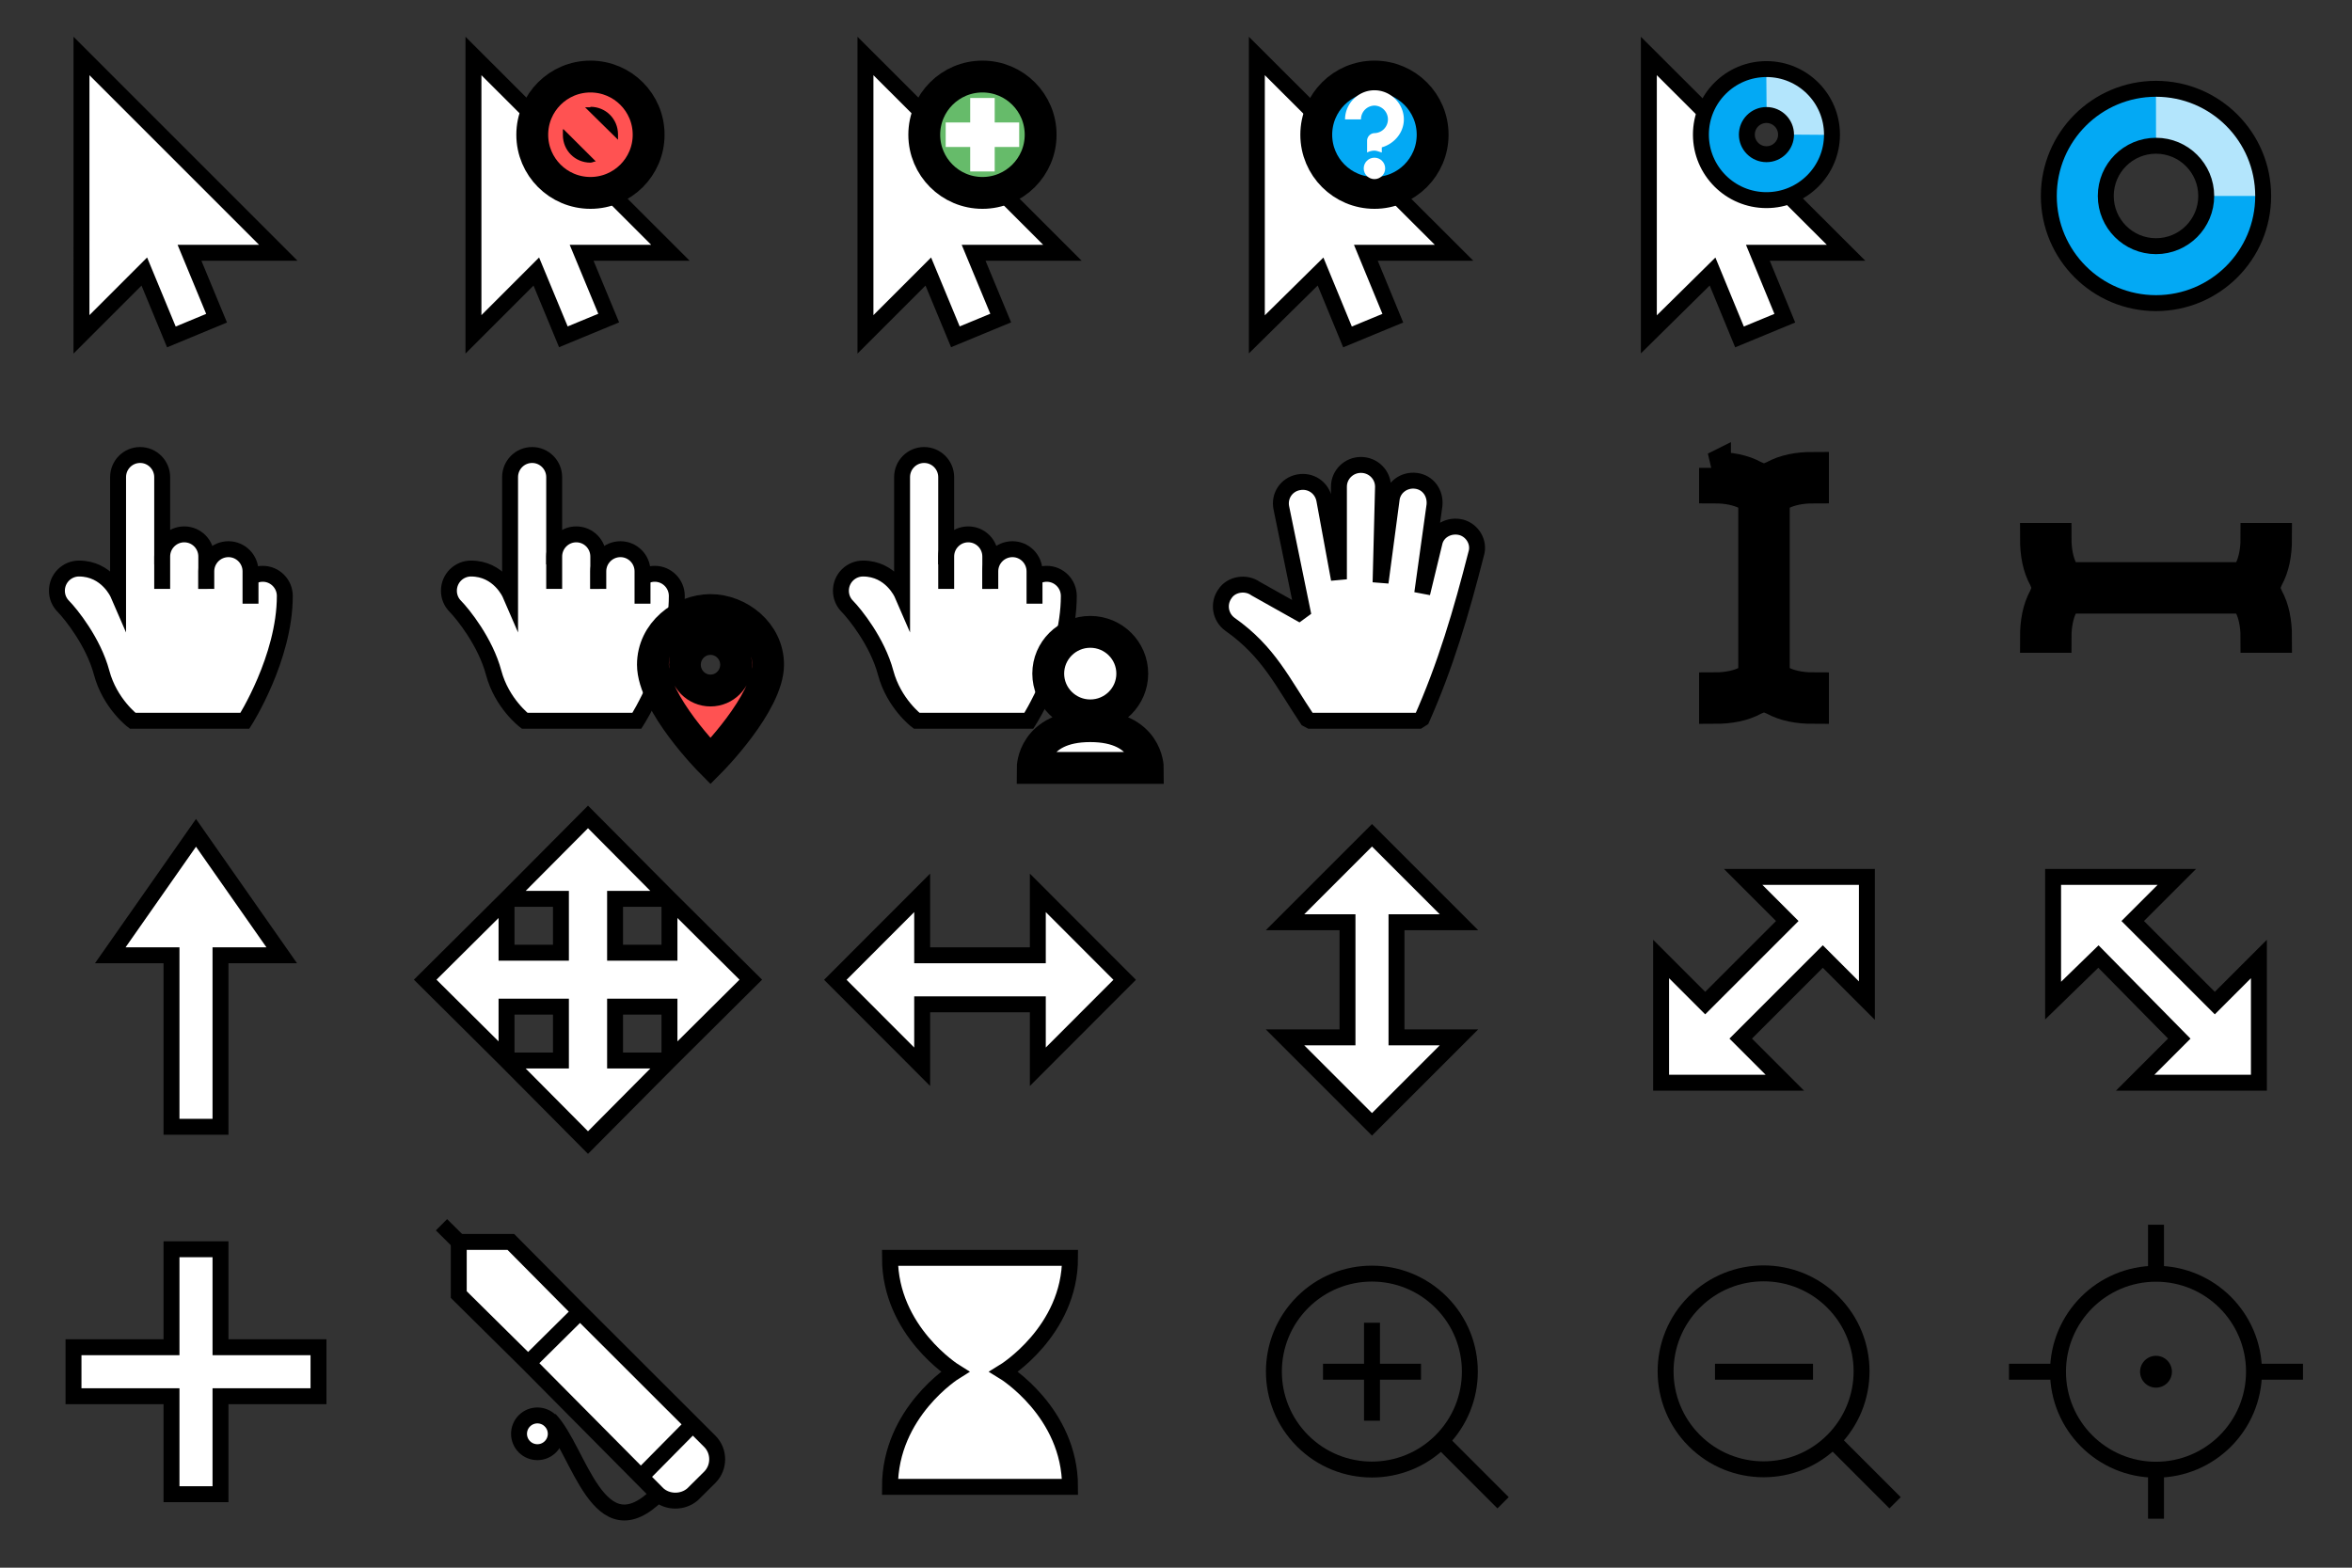 <?xml version="1.0" encoding="UTF-8" standalone="no"?>
<svg
   width="192"
   height="128"
   viewBox="0 0 192 128"
   version="1.1"
   id="svg5"
   sodipodi:docname="cursors.svg"
   inkscape:version="1.1.2 (b8e25be833, 2022-02-05)"
   inkscape:export-filename="C:\Users\nxhlm\Documents\GitHub\chunky-cursors\preview2.png"
   inkscape:export-xdpi="360"
   inkscape:export-ydpi="360"
   xmlns:inkscape="http://www.inkscape.org/namespaces/inkscape"
   xmlns:sodipodi="http://sodipodi.sourceforge.net/DTD/sodipodi-0.dtd"
   xmlns="http://www.w3.org/2000/svg"
   xmlns:svg="http://www.w3.org/2000/svg"
   xmlns:rdf="http://www.w3.org/1999/02/22-rdf-syntax-ns#"
   xmlns:cc="http://creativecommons.org/ns#"
   xmlns:dc="http://purl.org/dc/elements/1.1/">
  <rect x="0" y="0" width="192" height="128" fill="#333333" stroke="none"/>
  <defs
     id="defs7">
    <marker
       inkscape:stockid="DotS"
       orient="auto"
       refY="0"
       refX="0"
       id="DotS"
       style="overflow:visible"
       inkscape:isstock="true">
      <path
         id="path3876"
         d="m -2.5,-1 c 0,2.76 -2.24,5 -5,5 -2.76,0 -5,-2.24 -5,-5 0,-2.76 2.24,-5 5,-5 2.76,0 5,2.24 5,5 z"
         style="fill:#ffffff;fill-opacity:1;fill-rule:evenodd;stroke:#000000;stroke-width:1pt;stroke-opacity:1"
         transform="matrix(0.2,0,0,0.2,1.48,0.2)"
         inkscape:connector-curvature="0" />
    </marker>
    <marker
       inkscape:stockid="DotL"
       orient="auto"
       refY="0"
       refX="0"
       id="DotL"
       style="overflow:visible"
       inkscape:isstock="true">
      <path
         id="path3870"
         d="m -2.5,-1 c 0,2.76 -2.24,5 -5,5 -2.76,0 -5,-2.24 -5,-5 0,-2.76 2.24,-5 5,-5 2.76,0 5,2.24 5,5 z"
         style="fill:#ffffff;fill-opacity:1;fill-rule:evenodd;stroke:#000000;stroke-width:1pt;stroke-opacity:1"
         transform="matrix(0.8,0,0,0.8,5.92,0.8)"
         inkscape:connector-curvature="0" />
    </marker>
  </defs>
  <sodipodi:namedview
     id="base"
     fit-margin-top="0"
     fit-margin-bottom="0"
     fit-margin-left="0"
     fit-margin-right="0"
     pagecolor="#ffffff"
     bordercolor="#373737"
     borderopacity="1"
     gridtolerance="10"
     guidetolerance="10"
     objecttolerance="20"
     borderlayer="true"
     showborder="true"
     showgrid="false"
     showguides="false"
     inkscape:cx="59.22"
     inkscape:cy="62.23"
     inkscape:document-units="px"
     inkscape:object-paths="true"
     inkscape:pagecheckerboard="false"
     inkscape:pageopacity="0"
     inkscape:pageshadow="2"
     inkscape:showpageshadow="false"
     inkscape:snap-intersection-paths="true"
     inkscape:snap-text-baseline="false"
     inkscape:window-height="974"
     inkscape:window-width="1920"
     inkscape:zoom="2.828"
     inkscape:measure-start="12.7452,80.5844"
     inkscape:measure-end="14.0245,80.7302"
     inkscape:snap-smooth-nodes="true"
     inkscape:snap-midpoints="false"
     inkscape:current-layer="svg5"
     inkscape:snap-global="true"
     inkscape:snap-object-midpoints="true"
     inkscape:snap-page="true"
     inkscape:snap-grids="true"
     inkscape:snap-bbox="true"
     inkscape:bbox-paths="true"
     inkscape:bbox-nodes="true"
     inkscape:window-x="-11"
     inkscape:window-y="-11"
     inkscape:window-maximized="1"
     width="192px"
     height="128px"
     inkscape:snap-nodes="false">
    <sodipodi:guide
       position="40.125,115.562"
       orientation="-0.707,0.707"
       id="guide4515"
       inkscape:locked="false" />
    <inkscape:grid
       type="xygrid"
       id="grid4057"
       spacingx="32"
       spacingy="32"
       empspacing="1"
       empcolor="#000000"
       empopacity="0.125"
       dotted="false" />
    <inkscape:grid
       type="xygrid"
       id="grid4103"
       spacingx="32"
       spacingy="32"
       originx="16"
       originy="16"
       empspacing="1"
       dotted="true"
       empcolor="#ff3f3f"
       empopacity="0.251" />
  </sodipodi:namedview>
  <path
     id="path27366"
     style="fill:#ffffff;stroke:#000000;stroke-width:1.3;stroke-miterlimit:100"
     d="M -16 131.3 L -22.36 137.6 L -18 137.6 L -18 142 L -22.36 142 L -22.36 137.6 L -28.73 144 L -22.36 150.4 L -22.36 146 L -18 146 L -18 150.4 L -22.36 150.4 L -16 156.7 L -9.637 150.4 L -14 150.4 L -14 146 L -9.637 146 L -9.637 150.4 L -3.271 144 L -9.637 137.6 L -9.637 142 L -14 142 L -14 137.6 L -9.637 137.6 L -16 131.3 z " />
  <path
     id="path25087"
     d="m -18,102 v 8 h -8 v 4 h 8 v 8 h 4 v -8 h 8 v -4 h -8 v -8 z"
     style="fill:#ffffff;stroke:#000000;stroke-width:1.3;stroke-miterlimit:100"
     inkscape:connector-curvature="0" />
  <path
     id="path4808"
     d="M 102.6,4.57 V 27.3 l 5.2,-5.13 2.2,5.34 3.7,-1.53 -2.2,-5.34 h 7.2 z"
     style="fill:#ffffff;stroke:#000000;stroke-width:1.3;paint-order:markers fill stroke"
     inkscape:connector-curvature="0" />
  <path
     style="fill:#ffffff;stroke:#000000;stroke-width:1.3;stroke-miterlimit:100"
     d="m 48,66.7 -6.65,6.69 h 4.44 v 4.4 h -4.44 v -4.4 l -6.64,6.6 6.64,6.6 v -4.4 h 4.44 v 4.4 h -4.44 l 6.65,6.7 6.65,-6.7 h -4.44 v -4.4 h 4.44 v 4.4 l 6.64,-6.6 -6.64,-6.6 v 4.4 h -4.44 v -4.4 h 4.44 z"
     id="path4177"
     inkscape:connector-curvature="0" />
  <path
     inkscape:connector-curvature="0"
     style="fill:#ffffff;stroke:#000000;stroke-width:1.3;paint-order:markers fill stroke"
     d="M 6.651,4.57 6.65,27.3 l 5.13,-5.13 2.21,5.34 3.69,-1.53 -2.21,-5.34 h 7.25 z"
     id="path4351" />
  <path
     style="fill:#ffffff;stroke:#000000;stroke-width:1.3;stroke-miterlimit:100"
     d="m 167.6,71.6 v 10.1 l 3.7,-3.6 6.6,6.7 -3.6,3.6 h 10.1 V 78.3 l -3.6,3.6 -6.7,-6.7 3.6,-3.6 z"
     id="path4856"
     inkscape:connector-curvature="0" />
  <path
     inkscape:connector-curvature="0"
     id="path4890"
     d="m 152.4,71.6 v 10.1 l -3.6,-3.6 -6.7,6.7 3.6,3.6 H 135.6 V 78.3 l 3.6,3.6 6.7,-6.7 -3.6,-3.6 z"
     style="fill:#ffffff;stroke:#000000;stroke-width:1.3;stroke-miterlimit:100" />
  <path
     style="color:#000000;fill:#ffffff;stroke:#000000;stroke-width:2.6;paint-order:markers stroke fill"
     d="m 140,38.2 v 1.6 c 1,0 1.9,0.2 2.5,0.5 0.6,0.3 0.7,0.6 0.7,0.7 v 14 c 0,0.1 -0.1,0.4 -0.7,0.7 -0.6,0.3 -1.5,0.5 -2.5,0.5 v 1.6 c 1.2,0 2.3,-0.2 3.2,-0.7 0.3,-0.1 0.6,-0.3 0.8,-0.5 0.2,0.2 0.5,0.4 0.8,0.5 0.9,0.5 2,0.7 3.2,0.7 v -1.6 c -1,0 -1.9,-0.2 -2.5,-0.5 -0.5,-0.3 -0.7,-0.6 -0.7,-0.7 V 41 c 0,-0.1 0.2,-0.4 0.7,-0.7 0.6,-0.3 1.5,-0.5 2.5,-0.5 v -1.6 c -1.2,0 -2.3,0.2 -3.2,0.7 -0.3,0.1 -0.6,0.3 -0.8,0.5 -0.2,-0.2 -0.5,-0.4 -0.8,-0.5 -0.9,-0.5 -2,-0.7 -3.2,-0.7 z"
     id="path4057"
     inkscape:connector-curvature="0"
     sodipodi:nodetypes="cccsscccccccccssccccccc" />
  <path
     style="fill:#ffffff;stroke:#000000;stroke-width:1.3;stroke-miterlimit:100"
     d="m 112,68.2 7.1,7.1 H 114 v 9.4 h 5.1 l -7.1,7.1 -7.1,-7.1 h 5.1 v -9.4 h -5.1 z"
     id="path4113"
     inkscape:connector-curvature="0" />
  <path
     inkscape:connector-curvature="0"
     id="path4115"
     d="m 91.81,80 -7.09,7.1 V 82 h -9.44 v 5.1 L 68.19,80 75.28,72.9 V 78 h 9.44 v -5.1 z"
     style="fill:#ffffff;stroke:#000000;stroke-width:1.3;stroke-miterlimit:100" />
  <circle
     style="fill:none;stroke:#000000;stroke-width:1.3;stroke-linecap:square;paint-order:markers stroke fill"
     id="circle4145"
     cx="176"
     cy="112"
     r="8" />
  <path
     style="fill:none;stroke:#000000;stroke-width:1.3"
     d="m 168,112 h -4"
     id="path4147"
     inkscape:connector-curvature="0"
     sodipodi:nodetypes="cc" />
  <path
     sodipodi:nodetypes="cc"
     inkscape:connector-curvature="0"
     id="path4149"
     d="m 188,112 h -4"
     style="fill:none;stroke:#000000;stroke-width:1.3" />
  <path
     style="fill:none;stroke:#000000;stroke-width:1.3"
     d="m 176,124 v -4"
     id="path4151"
     inkscape:connector-curvature="0"
     sodipodi:nodetypes="cc" />
  <path
     sodipodi:nodetypes="cc"
     inkscape:connector-curvature="0"
     id="path4153"
     d="m 176,104 v -4"
     style="fill:none;stroke:#000000;stroke-width:1.3" />
  <circle
     style="fill:#000000;stroke-width:1.6;stroke-linecap:square;paint-order:markers stroke fill"
     id="circle4155"
     cx="176"
     cy="112"
     r="1.3" />
  <path
     inkscape:connector-curvature="0"
     style="fill:#ffffff;stroke:#000000;stroke-width:1.3;paint-order:markers fill stroke"
     d="M 38.65,4.57 V 27.3 l 5.13,-5.13 2.21,5.33 3.7,-1.53 -2.21,-5.33 h 7.25 z"
     id="path4165" />
  <path
     inkscape:connector-curvature="0"
     style="fill:#ffffff;stroke:#000000;stroke-width:1.3;paint-order:markers fill stroke"
     d="M 70.65,4.57 V 27.3 l 5.13,-5.13 2.21,5.33 3.7,-1.53 -2.21,-5.33 h 7.25 z"
     id="path4171" />
  <circle
     style="fill:none;stroke:#000000;stroke-width:1.3;stroke-linecap:square"
     id="path3771"
     cx="-158.4"
     cy="-0.002"
     transform="matrix(-0.707,-0.707,-0.707,0.707,0,0)"
     r="8" />
  <path
     style="fill:none;stroke:#000000;stroke-width:1.3"
     d="m 122.7,122.7 -5,-5"
     id="path3773"
     inkscape:connector-curvature="0"
     sodipodi:nodetypes="cc" />
  <path
     style="fill:none;stroke:#000000;stroke-width:1.3"
     d="m 116,112 h -8"
     id="path3775"
     inkscape:connector-curvature="0" />
  <path
     inkscape:connector-curvature="0"
     id="path3777"
     d="m 112,108 v 8"
     style="fill:none;stroke:#000000;stroke-width:1.3" />
  <circle
     r="8"
     transform="matrix(-0.707,-0.707,-0.707,0.707,0,0)"
     cy="-22.63"
     cx="-181"
     id="circle4245"
     style="fill:none;stroke:#000000;stroke-width:1.3;stroke-linecap:square" />
  <path
     sodipodi:nodetypes="cc"
     inkscape:connector-curvature="0"
     id="path4247"
     d="m 154.7,122.7 -5,-5"
     style="fill:none;stroke:#000000;stroke-width:1.3" />
  <path
     inkscape:connector-curvature="0"
     id="path4249"
     d="m 148,112 h -8"
     style="fill:none;stroke:#000000;stroke-width:1.3" />
  <path
     id="path4253"
     d="m 14,102 v 8 H 6 v 4 h 8 v 8 h 4 v -8 h 8 v -4 h -8 v -8 z"
     style="fill:#ffffff;stroke:#000000;stroke-width:1.3;stroke-miterlimit:100"
     inkscape:connector-curvature="0" />
  <path
     sodipodi:nodetypes="cccsscccccccccssccccccc"
     inkscape:connector-curvature="0"
     id="path4276"
     d="m 185.8,44 h -1.6 c 0,1 -0.2,1.9 -0.5,2.5 -0.3,0.5 -0.6,0.7 -0.7,0.7 h -14 c -0.1,0 -0.4,-0.2 -0.7,-0.7 C 168,45.9 167.8,45 167.8,44 h -1.6 c 0,1.2 0.2,2.3 0.7,3.2 0.1,0.3 0.3,0.6 0.5,0.8 -0.2,0.2 -0.4,0.5 -0.5,0.8 -0.5,0.9 -0.7,2 -0.7,3.2 h 1.6 c 0,-1 0.2,-1.9 0.5,-2.5 0.3,-0.5 0.6,-0.7 0.7,-0.7 h 14 c 0.1,0 0.4,0.2 0.7,0.7 0.3,0.6 0.5,1.5 0.5,2.5 h 1.6 c 0,-1.2 -0.2,-2.3 -0.7,-3.2 -0.1,-0.3 -0.3,-0.6 -0.5,-0.8 0.2,-0.2 0.4,-0.5 0.5,-0.8 0.5,-0.9 0.7,-2 0.7,-3.2 z"
     style="color:#000000;fill:#ffffff;stroke:#000000;stroke-width:2.6;paint-order:markers stroke fill" />
  <path
     id="path4320"
     d="M 16,68 9,78 h 5 v 14 h 4 V 78 h 5 z"
     style="fill:#ffffff;stroke:#000000;stroke-width:1.3;paint-order:markers fill stroke"
     inkscape:connector-curvature="0"
     sodipodi:nodetypes="cccccccc"
     inkscape:export-filename="D:\Pictures\Design\Cursors\png\alternate.png"
     inkscape:export-xdpi="96"
     inkscape:export-ydpi="96" />
  <path
     inkscape:connector-curvature="0"
     id="rect3771"
     d="m 57.96,120.6 c 0.78,-0.8 0.78,-2.1 0,-2.9 L 47.35,107.1 41.7,101.4 h -4.25 v 4.3 l 5.66,5.6 10.61,10.7 c 0.78,0.7 2.04,0.7 2.83,0 z"
     style="fill:#ffffff;stroke:#000000;stroke-width:1.3;stroke-linecap:square" />
  <path
     inkscape:connector-curvature="0"
     id="path3773-3"
     d="m 56.55,116.3 -4.25,4.3"
     style="fill:none;stroke:#000000;stroke-width:1.3" />
  <path
     inkscape:connector-curvature="0"
     id="path3782"
     d="M 37.45,101.4 36.04,100"
     style="fill:none;stroke:#000000;stroke-width:1.3" />
  <path
     style="fill:none;stroke:#000000;stroke-width:1.3"
     d="m 47.35,107.1 -4.24,4.2"
     id="path3784"
     inkscape:connector-curvature="0" />
  <circle
     transform="rotate(135)"
     r="1.5"
     cy="-113.8"
     cx="51.76"
     id="path3786"
     style="fill:#ffffff;stroke:#000000;stroke-width:1.3;stroke-linecap:square" />
  <path
     sodipodi:nodetypes="cc"
     inkscape:connector-curvature="0"
     id="path3788"
     d="m 53.72,122 c -4.9,4.9 -6.42,-3.6 -8.84,-6.1"
     style="fill:none;stroke:#000000;stroke-width:1.3" />
  <path
     sodipodi:nodetypes="ssccccccccccccccccccsss"
     inkscape:connector-curvature="0"
     style="fill:#ffffff;stroke:#000000;stroke-width:1.3;stroke-linecap:round;stroke-linejoin:bevel;stroke-miterlimit:10;paint-order:markers fill stroke"
     d="m 111.1,37.96 c -1,0 -1.8,0.8 -1.8,1.78 v 7.56 l -1.2,-6.52 c -0.2,-0.97 -1.1,-1.59 -2.1,-1.4 -1,0.19 -1.6,1.13 -1.4,2.09 l 1.8,8.78 -3.9,-2.19 c -0.8,-0.57 -2,-0.37 -2.51,0.43 -0.57,0.81 -0.37,1.91 0.41,2.48 3.2,2.25 4.3,4.76 6.4,7.88 h 9.2 c 2,-4.47 3.3,-8.92 4.5,-13.62 0.3,-0.94 -0.3,-1.92 -1.2,-2.17 -1,-0.26 -2,0.31 -2.2,1.25 l -1,4.13 1,-7.18 c 0.1,-0.98 -0.5,-1.87 -1.5,-2 -1,-0.13 -1.9,0.56 -2,1.53 l -0.9,6.77 0.2,-7.82 c 0,-0.98 -0.8,-1.78 -1.8,-1.78 z"
     id="path4886"
     inkscape:export-filename="D:\Pictures\Design\Cursors\png\hand.png"
     inkscape:export-xdpi="96"
     inkscape:export-ydpi="96" />
  <g
     id="g37765"
     transform="translate(0,-32)"
     style="fill:#ffffff">
    <path
       sodipodi:nodetypes="cccsssccssssccscc"
       inkscape:connector-curvature="0"
       id="path32725"
       d="m 13.24,78.08 v -7.12 0 0 c 0,-1 -0.81,-1.81 -1.8,-1.81 -1,0 -1.801,0.81 -1.801,1.81 v 0 9.54 c 0,0 -0.9,-2.08 -3.191,-2.08 -0.461,0 -0.922,0.18 -1.274,0.53 -0.704,0.71 -0.704,1.86 0,2.56 0.6,0.61 2.456,2.9 3.125,5.42 0.67,2.51 2.531,3.92 2.531,3.92 h 9.16 c 0,0 3.26,-5.11 3.26,-10.19 0,-1 -0.81,-1.81 -1.8,-1.81 -0.92,0 -1.69,0.69 -1.79,1.6"
       style="stroke:#000000;stroke-width:1.3;stroke-miterlimit:100;paint-order:markers fill stroke" />
    <path
       style="stroke:#000000;stroke-width:1.3;paint-order:markers fill stroke"
       d="m 16.84,80.08 v -2.64 c 0,-1 -0.8,-1.81 -1.8,-1.81 -0.99,0 -1.8,0.81 -1.8,1.81 v 2.64"
       id="path32727"
       inkscape:connector-curvature="0"
       sodipodi:nodetypes="csssc" />
    <path
       style="stroke:#000000;stroke-width:1.3;paint-order:markers fill stroke"
       d="m 20.45,81.29 v -2.64 c 0,-1 -0.81,-1.81 -1.8,-1.81 -1,0 -1.81,0.81 -1.81,1.81 v 1.43"
       id="path32729"
       inkscape:connector-curvature="0"
       sodipodi:nodetypes="csssc" />
  </g>
  <g
     id="g40140"
     transform="translate(32,-32)"
     style="fill:#ffffff">
    <path
       sodipodi:nodetypes="cccsssccssssccscc"
       inkscape:connector-curvature="0"
       id="path40134"
       d="m 13.24,78.08 v -7.12 0 0 c 0,-1 -0.81,-1.81 -1.8,-1.81 -1,0 -1.801,0.81 -1.801,1.81 v 0 9.54 c 0,0 -0.9,-2.08 -3.191,-2.08 -0.461,0 -0.922,0.18 -1.274,0.53 -0.704,0.71 -0.704,1.86 0,2.56 0.6,0.61 2.456,2.9 3.125,5.42 0.67,2.51 2.531,3.92 2.531,3.92 h 9.16 c 0,0 3.26,-5.11 3.26,-10.19 0,-1 -0.81,-1.81 -1.8,-1.81 -0.92,0 -1.69,0.69 -1.79,1.6"
       style="stroke:#000000;stroke-width:1.3;stroke-miterlimit:100;paint-order:markers fill stroke" />
    <path
       style="stroke:#000000;stroke-width:1.3;paint-order:markers fill stroke"
       d="m 16.84,80.08 v -2.64 c 0,-1 -0.8,-1.81 -1.8,-1.81 -0.99,0 -1.8,0.81 -1.8,1.81 v 2.64"
       id="path40136"
       inkscape:connector-curvature="0"
       sodipodi:nodetypes="csssc" />
    <path
       style="stroke:#000000;stroke-width:1.3;paint-order:markers fill stroke"
       d="m 20.45,81.29 v -2.64 c 0,-1 -0.81,-1.81 -1.8,-1.81 -1,0 -1.81,0.81 -1.81,1.81 v 1.43"
       id="path40138"
       inkscape:connector-curvature="0"
       sodipodi:nodetypes="csssc" />
  </g>
  <g
     id="g40148"
     transform="translate(64,-32)"
     style="fill:#ffffff">
    <path
       sodipodi:nodetypes="cccsssccssssccscc"
       inkscape:connector-curvature="0"
       id="path40142"
       d="m 13.24,78.08 v -7.12 0 0 c 0,-1 -0.81,-1.81 -1.8,-1.81 -1,0 -1.801,0.81 -1.801,1.81 v 0 9.54 c 0,0 -0.9,-2.08 -3.191,-2.08 -0.461,0 -0.922,0.18 -1.274,0.53 -0.704,0.71 -0.704,1.86 0,2.56 0.6,0.61 2.456,2.9 3.125,5.42 0.67,2.51 2.531,3.92 2.531,3.92 h 9.16 c 0,0 3.26,-5.11 3.26,-10.19 0,-1 -0.81,-1.81 -1.8,-1.81 -0.92,0 -1.69,0.69 -1.79,1.6"
       style="stroke:#000000;stroke-width:1.3;stroke-miterlimit:100;paint-order:markers fill stroke" />
    <path
       style="stroke:#000000;stroke-width:1.3;paint-order:markers fill stroke"
       d="m 16.84,80.08 v -2.64 c 0,-1 -0.8,-1.81 -1.8,-1.81 -0.99,0 -1.8,0.81 -1.8,1.81 v 2.64"
       id="path40144"
       inkscape:connector-curvature="0"
       sodipodi:nodetypes="csssc" />
    <path
       style="stroke:#000000;stroke-width:1.3;paint-order:markers fill stroke"
       d="m 20.45,81.29 v -2.64 c 0,-1 -0.81,-1.81 -1.8,-1.81 -1,0 -1.81,0.81 -1.81,1.81 v 1.43"
       id="path40146"
       inkscape:connector-curvature="0"
       sodipodi:nodetypes="csssc" />
  </g>
  <path
     inkscape:connector-curvature="0"
     style="fill:#ff5252;stroke:#000000;stroke-width:2.6;paint-order:markers stroke fill"
     d="m 58,49.81 c -2.3,0 -4.7,1.83 -4.7,4.46 0,3.15 4.7,7.89 4.7,7.89 0,0 4.7,-4.73 4.7,-7.89 0,-2.62 -2.4,-4.46 -4.7,-4.46 z m 0,6.57 c -1.15,0 -2.09,-0.94 -2.09,-2.11 0,-1.16 0.94,-2.1 2.09,-2.1 1.15,0 2.09,0.94 2.09,2.1 0,1.17 -0.94,2.11 -2.09,2.11 z"
     id="path4356" />
  <path
     style="fill:#ffffff;stroke:#000000;stroke-width:2.6;paint-order:markers stroke fill"
     d="m 89,51.59 c -1.89,0 -3.43,1.53 -3.43,3.41 0,1.88 1.54,3.41 3.43,3.41 1.9,0 3.43,-1.53 3.43,-3.41 0,-1.88 -1.53,-3.41 -3.43,-3.41 z m 0,7.7 c -4.7,0 -4.7,3.41 -4.7,3.41 h 9.4 c 0,0 0,-3.41 -4.7,-3.41 z"
     id="path4124"
     inkscape:connector-curvature="0"
     sodipodi:nodetypes="ssssssccs"
     inkscape:export-filename="D:\Pictures\Design\Cursors\png\select-user.png"
     inkscape:export-xdpi="96"
     inkscape:export-ydpi="96" />
  <g
     id="g4613"
     transform="translate(160)">
    <path
       inkscape:connector-curvature="0"
       id="path4250"
       d="m 16,7.25 c -4.81,0 -8.75,3.94 -8.75,8.75 0,4.81 3.94,8.75 8.75,8.75 4.81,0 8.75,-3.94 8.75,-8.75 0,-4.81 -3.94,-8.75 -8.75,-8.75 z m 0,4.61 A 4.145,4.145 0 0 1 20.14,16 4.145,4.145 0 0 1 16,20.14 4.145,4.145 0 0 1 11.86,16 4.145,4.145 0 0 1 16,11.86 Z"
       style="color:#000000;fill:#03a9f4;stroke-width:1.3;stroke-miterlimit:100" />
    <path
       sodipodi:open="true"
       sodipodi:end="1.571"
       sodipodi:start="0"
       sodipodi:ry="6.5"
       sodipodi:rx="6.5"
       sodipodi:cy="16"
       sodipodi:cx="-16"
       sodipodi:type="arc"
       transform="rotate(-90)"
       id="path4593"
       style="fill:none;stroke:#b3e5fc;stroke-width:4;stroke-miterlimit:100;paint-order:markers fill stroke"
       sodipodi:arc-type="arc"
       d="m -9.5,16 a 6.5,6.5 0 0 1 -1.9,4.6 6.5,6.5 0 0 1 -4.6,1.9" />
  </g>
  <circle
     style="fill:none;stroke:#000000;stroke-width:1.3;stroke-linecap:round;stroke-linejoin:round;paint-order:markers stroke fill"
     id="path28256"
     cx="176"
     cy="16"
     r="4.1" />
  <circle
     style="fill:none;stroke:#000000;stroke-width:1.3;stroke-linecap:round;stroke-linejoin:round;paint-order:markers stroke fill"
     id="path28586"
     cx="176"
     cy="16"
     r="8.75" />
  <path
     id="path43324"
     d="M 134.6,4.57 V 27.3 l 5.2,-5.13 2.2,5.34 3.7,-1.53 -2.2,-5.34 h 7.2 z"
     style="fill:#ffffff;stroke:#000000;stroke-width:1.3;paint-order:markers fill stroke"
     inkscape:connector-curvature="0" />
  <circle
     style="fill:#03a9f4;stroke:#000000;stroke-width:2.6;stroke-linecap:round;stroke-linejoin:round;paint-order:markers stroke fill"
     id="circle49656"
     cx="112.2"
     cy="11"
     r="4.75" />
  <g
     id="g4844"
     transform="translate(-38.7,70.82)">
    <path
       inkscape:connector-curvature="0"
       style="color:#000000;fill:#ffffff;stroke-width:2.5;stroke-miterlimit:100;paint-order:stroke markers fill"
       d="m 150.9,-63.45 c -1.3,0 -2.4,1.07 -2.4,2.38 h 1.3 a 1.125,1.125 0 0 1 1.1,-1.13 1.125,1.125 0 0 1 1.1,1.13 1.125,1.125 0 0 1 -1.1,1.12 0.625,0.625 0 0 0 -0.6,0.63 v 0.95 c 0.2,-0.1 0.4,-0.15 0.6,-0.15 0.2,0 0.4,0.1 0.6,0.15 v -0.42 c 1,-0.28 1.8,-1.19 1.8,-2.28 0,-1.31 -1.1,-2.38 -2.4,-2.38 z"
       id="path4832" />
    <circle
       style="fill:#ffffff;stroke-width:1.3;paint-order:markers fill stroke"
       id="circle4834"
       r="0.875"
       cy="-57.07"
       cx="150.9" />
  </g>
  <circle
     style="fill:#66bb6a;stroke:#000000;stroke-width:2.6;stroke-linecap:round;stroke-linejoin:round;paint-order:markers stroke fill"
     id="circle54560"
     cx="80.2"
     cy="11"
     r="4.75" />
  <path
     id="path4175"
     d="m 79.2,8 v 2 h -2 v 2 h 2 v 2 h 2 v -2 h 2 v -2 h -2 V 8 Z"
     style="fill:#ffffff;stroke-width:0.5;stroke-miterlimit:100"
     inkscape:connector-curvature="0"
     sodipodi:nodetypes="ccccccccccccc" />
  <circle
     style="fill:#ff5252;stroke:#000000;stroke-width:2.6;stroke-linecap:round;stroke-linejoin:round;paint-order:markers stroke fill"
     id="circle57200"
     cx="48.2"
     cy="11"
     r="4.75" />
  <g
     id="g68503"
     transform="translate(-3.02,23.66)">
    <path
       style="color:#000000;fill:#000000;stroke-width:2.5;stroke-miterlimit:100;paint-order:stroke markers fill"
       d="m 49.01,-13.12 2.65,2.64 c -0.15,0 -0.29,0.1 -0.44,0.1 -1.26,0 -2.25,-1 -2.25,-2.25 0,-0.16 0,-0.3 0,-0.44 z"
       id="path59743" />
    <path
       style="color:#000000;fill:#000000;stroke-width:2.5;stroke-miterlimit:100;paint-order:stroke markers fill"
       d="m 51.22,-14.94 c 1.25,0 2.25,0.99 2.25,2.26 0,0.15 0,0.29 0,0.43 l -2.69,-2.65 c 0.14,0 0.28,0 0.44,0 z"
       id="path59741" />
  </g>
  <circle
     style="fill:none;stroke:#03a9f4;stroke-width:3;stroke-miterlimit:100;paint-order:markers fill stroke"
     id="circle68687"
     transform="rotate(-90)"
     cx="-11"
     cy="144.2"
     r="3.5" />
  <path
     transform="rotate(-90)"
     id="path68689"
     style="fill:none;stroke:#b3e5fc;stroke-width:3;stroke-miterlimit:100;paint-order:markers fill stroke"
     sodipodi:type="arc"
     sodipodi:cx="-11"
     sodipodi:cy="144.2"
     sodipodi:rx="3.5"
     sodipodi:ry="3.5"
     sodipodi:start="0"
     sodipodi:end="1.571"
     sodipodi:open="true"
     sodipodi:arc-type="arc"
     d="m -7.5,144.2 a 3.5,3.5 0 0 1 -1.025,2.5 3.5,3.5 0 0 1 -2.475,1" />
  <circle
     style="fill:none;stroke:#000000;stroke-width:1.3;stroke-linecap:round;stroke-linejoin:round;paint-order:markers stroke fill"
     id="circle68691"
     cx="144.2"
     cy="10.99"
     r="1.6" />
  <circle
     style="fill:none;stroke:#000000;stroke-width:1.3;stroke-linecap:round;stroke-linejoin:round;paint-order:markers stroke fill"
     id="circle68693"
     cx="144.2"
     cy="10.99"
     r="5.35" />
  <path
     style="fill:#ffffff;stroke:#000000;stroke-width:1.3;stroke-miterlimit:100;paint-order:markers fill stroke"
     d="m 72.65,102.7 c 0,6 5.3,9.3 5.3,9.3 0,0 -5.3,3.3 -5.3,9.4 h 14.7 c 0,-6.1 -5.4,-9.4 -5.4,-9.4 0,0 5.4,-3.3 5.4,-9.3 z"
     id="path4719"
     inkscape:connector-curvature="0"
     sodipodi:nodetypes="ccccccc" />
  <path
     style="fill:#ffffff;stroke:#000000;stroke-width:1.3;stroke-miterlimit:100"
     d="m -6.599,70.59 -9.431,0 3.14,3.14 -3.11,3.11 -3.14,-3.14 3.11,-3.11 -9.36,-0 0,9.37 3.12,-3.12 3.14,3.14 -3.12,3.12 -3.14,-3.14 -0,9.44 9.44,-0 -3.14,-3.14 3.11,-3.11 3.14,3.14 -3.11,3.11 9.361,0 -0.03,-9.36 -3.112,3.11 -3.141,-3.14 3.113,-3.11 3.14,3.14 z"
     id="path24759"
     inkscape:connector-curvature="0" />
  <path
     style="fill:#ffffff;stroke:#000000;stroke-width:1.3;stroke-miterlimit:100"
     d="m -22.65,118.6 v -13.2 l -6.64,6.6 z"
     id="path25597" />
  <path
     style="fill:#ffffff;stroke:#000000;stroke-width:1.3;stroke-miterlimit:100"
     d="m -9.35,118.6 h -13.3 l 6.65,6.7 z"
     id="path25595" />
  <path
     style="fill:#ffffff;stroke:#000000;stroke-width:1.3;stroke-miterlimit:100"
     d="m -9.35,105.4 v 13.2 l 6.639,-6.6 z"
     id="path25593" />
  <path
     style="fill:#ffffff;stroke:#000000;stroke-width:1.3;stroke-miterlimit:100"
     d="m -16,98.7 -6.65,6.7 h 13.3 z"
     id="path24761" />
  <path
     style="fill:#ffffff;stroke:#000000;stroke-width:1.3;stroke-miterlimit:100"
     d="m 16,130.7 -6.649,6.7 h 4.439 v 4.4 H 9.351 v -4.4 l -6.64,6.6 6.64,6.6 v -4.4 h 4.439 v 4.4 H 9.351 l 6.649,6.7 6.65,-6.7 h -4.44 v -4.4 h 4.44 v 4.4 l 6.64,-6.6 -6.64,-6.6 v 4.4 h -4.44 v -4.4 h 4.44 z"
     id="path27469"
     inkscape:connector-curvature="0" />
</svg>
